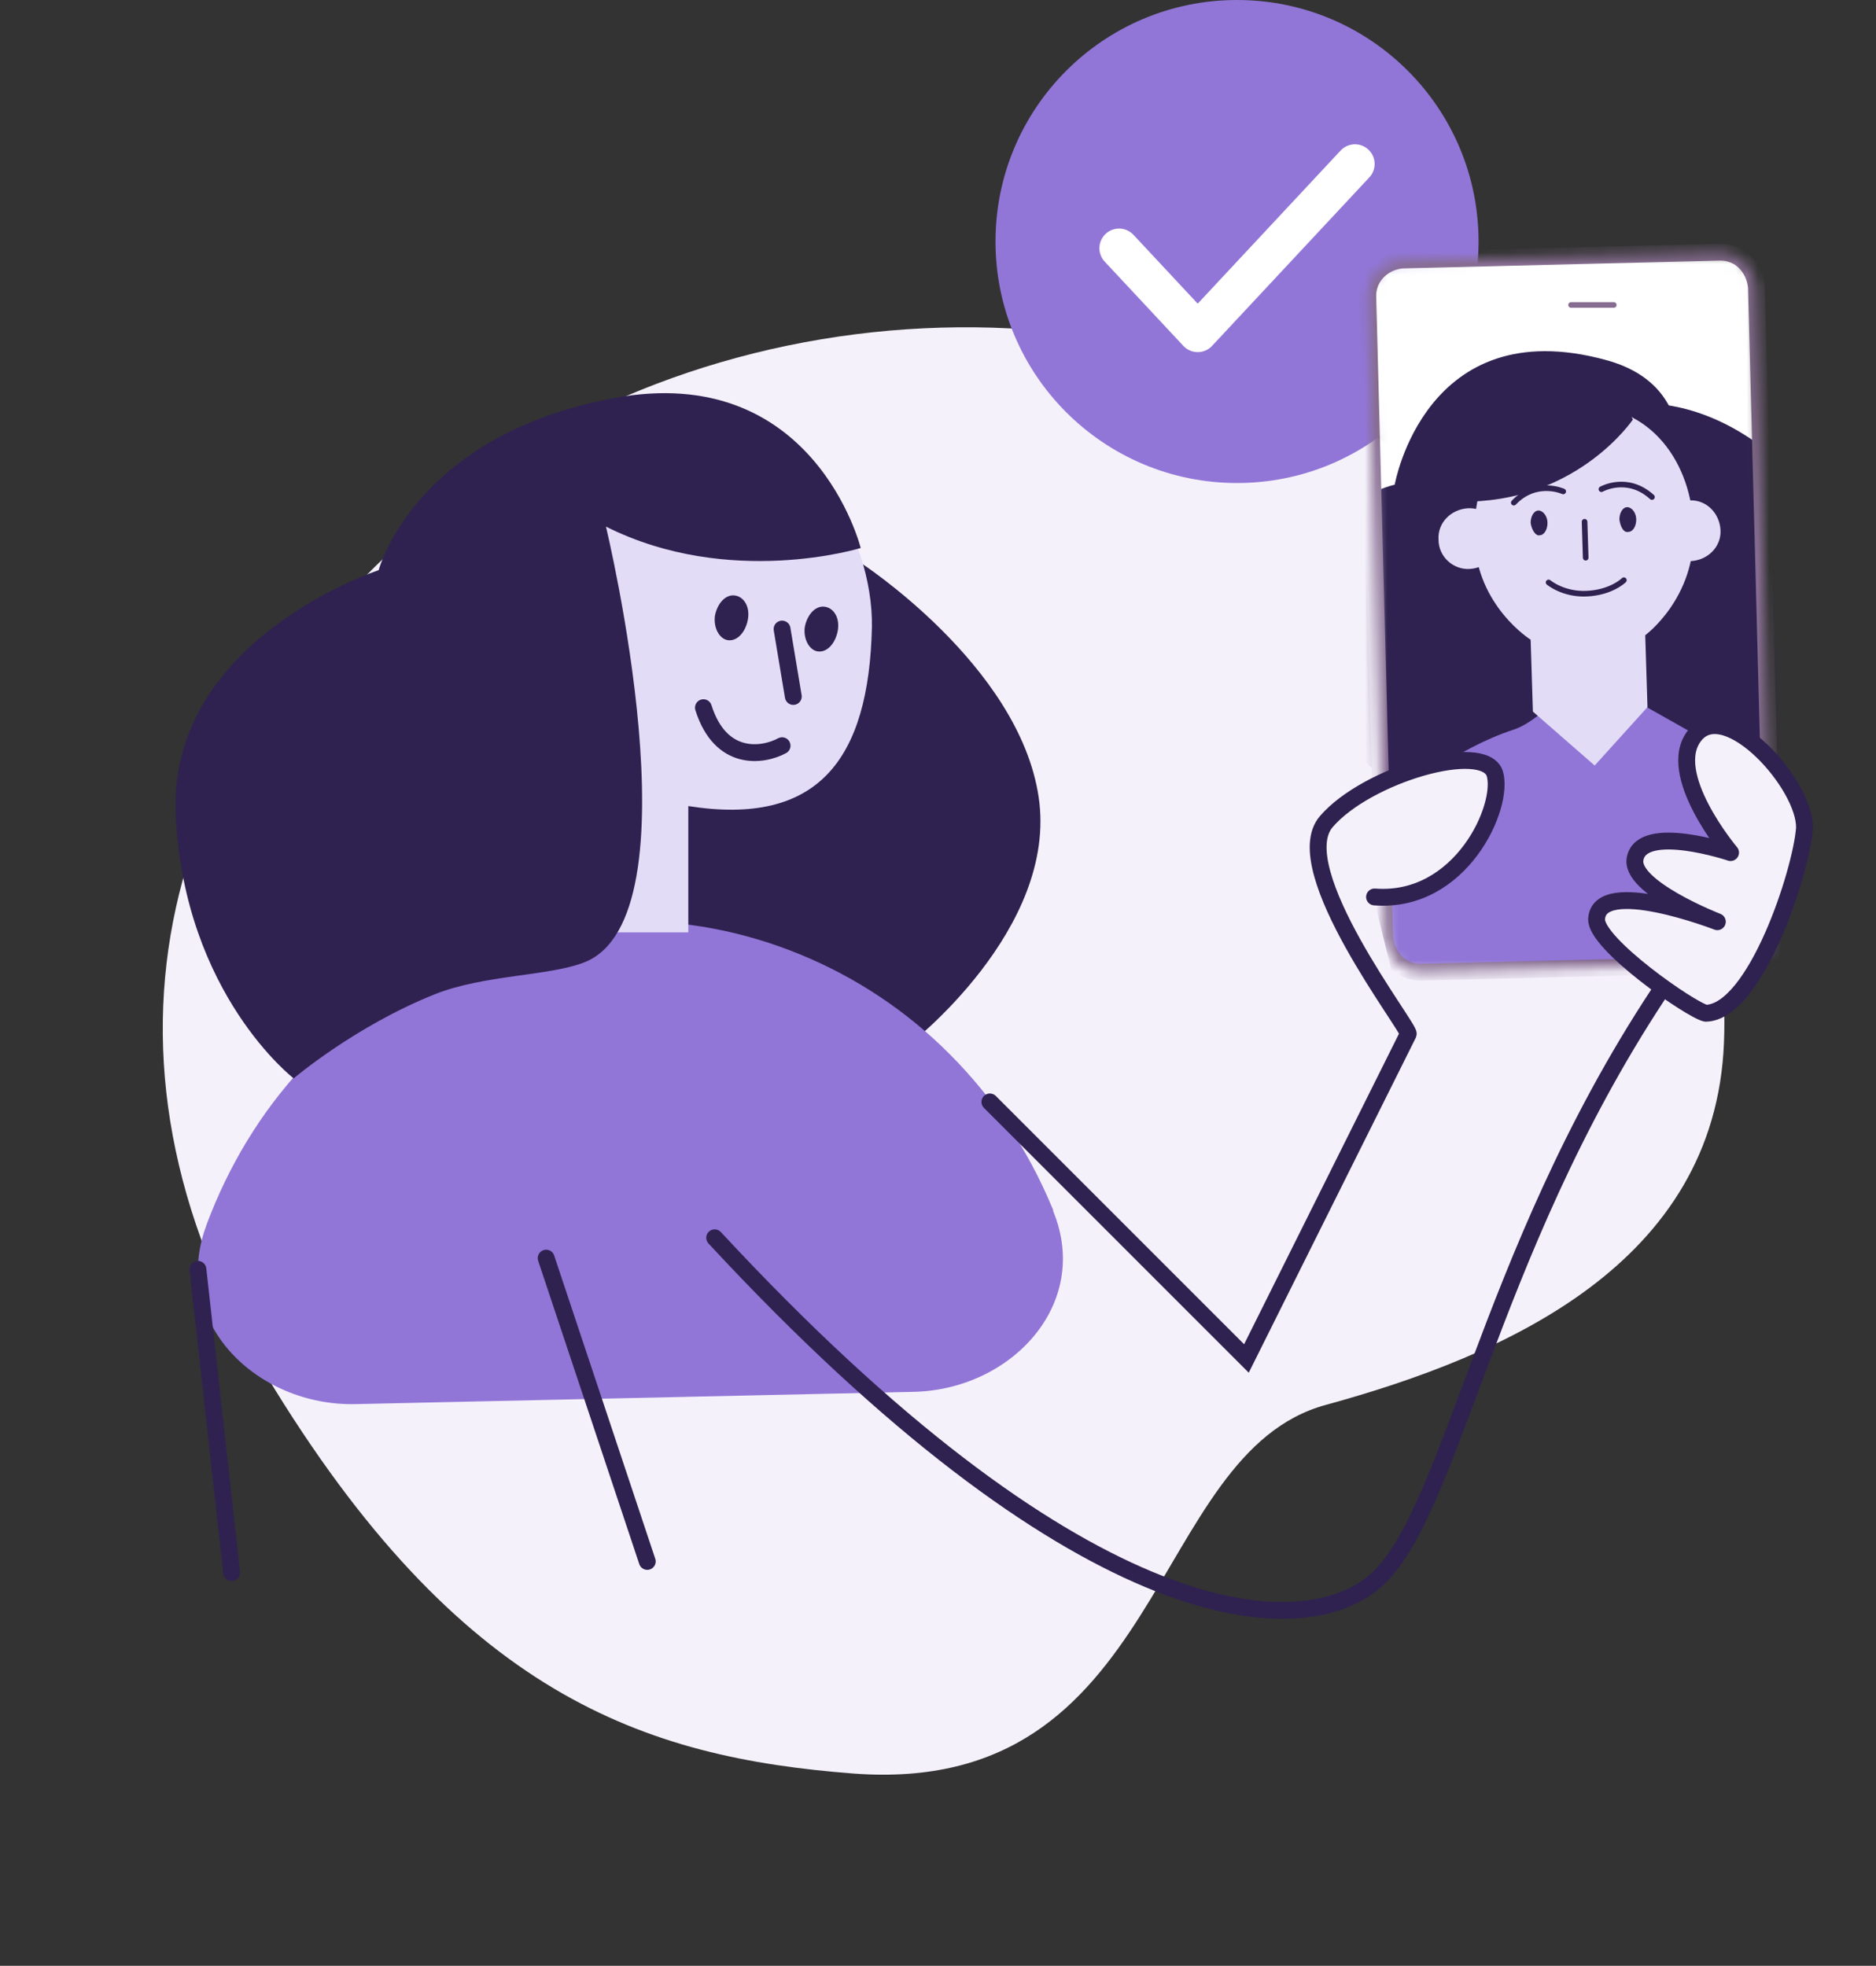 <svg width="167" height="175" viewBox="0 0 167 175" fill="none" xmlns="http://www.w3.org/2000/svg">
<rect x="0" y="0" width="167" height="175" fill="#333333" stroke="none"/>
<path d="M75.98 157.883C103.85 159.965 102.086 129.365 118.047 125.06C134.032 120.67 152.669 112.517 153.466 92.828C154.263 73.139 141.843 53.652 129.352 43.64C103.694 23.071 63.593 25.016 38.928 45.43C14.347 65.868 6.543 93.63 23.692 122.418C40.909 150.951 57.351 156.452 75.98 157.883Z" fill="#F5F1FB"/>
<path d="M110.119 43C121.993 43 131.619 33.374 131.619 21.5C131.619 9.626 121.993 0 110.119 0C98.245 0 88.619 9.626 88.619 21.5C88.619 33.374 98.245 43 110.119 43Z" fill="#9176D7"/>
<path d="M99.619 22.096L106.619 29.596L120.619 14.596" stroke="white" stroke-width="3.5" stroke-miterlimit="10" stroke-linecap="round" stroke-linejoin="round"/>
<mask id="mask0_901_11436" style="mask-type:alpha" maskUnits="userSpaceOnUse" x="121" y="22" width="37" height="65">
<path d="M154.857 85.848L126.457 86.548C124.757 86.548 123.457 85.248 123.257 83.448L121.757 26.348C121.757 24.648 123.057 23.348 124.757 23.148L153.157 22.448C154.857 22.448 156.157 23.748 156.357 25.548L157.857 82.648C157.957 84.448 156.557 85.848 154.857 85.848Z" fill="white"/>
</mask>
<g mask="url(#mask0_901_11436)">
<path d="M154.857 85.848L126.457 86.548C124.757 86.548 123.457 85.248 123.257 83.448L121.757 26.348C121.757 24.648 123.057 23.348 124.757 23.148L153.157 22.448C154.857 22.448 156.157 23.748 156.357 25.548L157.857 82.648C157.957 84.448 156.557 85.848 154.857 85.848Z" fill="white"/>
<path d="M166.856 85.848C166.756 82.548 166.056 79.248 164.757 76.148C163.457 73.048 161.657 70.348 159.257 67.948C156.957 65.648 154.156 63.848 151.156 62.648C148.156 61.448 144.956 60.848 141.656 60.948C138.456 60.948 135.256 61.748 132.356 63.048C129.456 64.348 126.756 66.348 124.556 68.748C122.356 71.148 120.556 74.048 119.456 77.148C118.356 80.248 117.756 83.548 117.856 86.948L166.856 85.848Z" fill="#9176D7"/>
<path d="M144.357 36.048C153.957 34.648 164.257 44.148 164.557 52.948C164.857 61.748 158.457 69.648 158.457 69.648L144.457 61.748L143.657 39.748L144.357 36.048Z" fill="#2F2250"/>
<path d="M125.057 70.448C125.057 70.448 114.957 64.748 114.757 54.948C114.757 45.248 124.157 43.148 124.157 43.148C124.157 43.148 126.857 27.648 142.957 32.048C159.157 36.448 141.257 62.848 134.757 64.948C129.557 66.648 125.057 70.448 125.057 70.448Z" fill="#2F2250"/>
<path d="M140.657 36.148C134.357 36.348 131.057 41.948 131.257 47.948C131.457 53.948 136.257 56.948 136.257 56.948L136.457 63.348L141.957 68.148L146.657 62.948L146.457 56.548C146.457 56.548 150.957 53.248 150.757 47.148C150.657 41.248 146.957 35.948 140.657 36.148Z" fill="#E3DCF6"/>
<path d="M141.057 46.448L141.157 49.648" stroke="#2F2250" stroke-width="0.5" stroke-miterlimit="10" stroke-linecap="round" stroke-linejoin="round"/>
<path d="M144.556 51.648C144.556 51.648 143.456 52.748 141.256 52.848C139.156 52.948 137.856 51.848 137.856 51.848" stroke="#2F2250" stroke-width="0.5" stroke-miterlimit="10" stroke-linecap="round" stroke-linejoin="round"/>
<path d="M137.057 47.648C137.457 47.648 137.757 47.148 137.757 46.548C137.757 45.948 137.357 45.448 136.957 45.448C136.557 45.448 136.257 45.948 136.257 46.548C136.357 47.248 136.757 47.748 137.057 47.648Z" fill="#2F2250"/>
<path d="M144.957 47.348C145.357 47.348 145.657 46.848 145.657 46.248C145.657 45.648 145.257 45.148 144.857 45.148C144.457 45.148 144.157 45.648 144.157 46.248C144.257 46.948 144.557 47.448 144.957 47.348Z" fill="#2F2250"/>
<path d="M130.857 50.648C132.357 50.547 133.557 49.347 133.457 47.847C133.357 46.347 132.157 45.148 130.657 45.248C129.157 45.347 127.957 46.547 128.057 48.047C128.057 49.547 129.357 50.748 130.857 50.648Z" fill="#E3DCF6"/>
<path d="M150.557 49.948C152.057 49.848 153.257 48.648 153.157 47.148C153.057 45.648 151.857 44.448 150.357 44.548C148.857 44.648 147.657 45.848 147.757 47.348C147.857 48.848 149.057 50.048 150.557 49.948Z" fill="#E3DCF6"/>
<path d="M145.357 37.348C145.357 37.348 140.657 44.348 130.957 44.648C130.957 44.648 126.057 35.248 134.057 32.848C142.057 30.348 145.357 37.348 145.357 37.348Z" fill="#2F2250"/>
<path d="M139.157 43.748C139.157 43.748 136.757 42.648 134.757 44.748" stroke="#2F2250" stroke-width="0.5" stroke-miterlimit="10" stroke-linecap="round" stroke-linejoin="round"/>
<path d="M142.557 43.548C142.557 43.548 144.857 42.248 147.057 44.248" stroke="#2F2250" stroke-width="0.5" stroke-miterlimit="10" stroke-linecap="round" stroke-linejoin="round"/>
<path d="M154.857 85.848L126.457 86.548C124.757 86.548 123.457 85.248 123.257 83.448L121.757 26.348C121.757 24.648 123.057 23.348 124.757 23.148L153.157 22.448C154.857 22.448 156.157 23.748 156.357 25.548L157.857 82.648C157.957 84.448 156.557 85.848 154.857 85.848Z" stroke="#876D91" stroke-width="1.5" stroke-miterlimit="10"/>
<path d="M139.856 27.148H143.656" stroke="#876D91" stroke-width="0.5" stroke-miterlimit="10" stroke-linecap="round" stroke-linejoin="round"/>
</g>
<path d="M125.257 92.048C125.557 91.548 114.357 77.348 117.957 73.148C121.557 68.948 131.957 65.948 132.957 68.848C133.957 71.748 129.957 80.348 122.257 79.848" fill="#F5F1FB"/>
<path d="M76.464 50C76.464 50 90.705 59.175 92.46 70.952C94.214 82.729 80.918 93 80.918 93L45.619 79.169L76.464 50Z" fill="#2F2250"/>
<path d="M31.66 124.996C22.864 125.2 15.202 117.707 18.333 109.192C18.333 109.124 18.4 109.056 18.4 108.988C20.332 103.811 23.197 99.042 26.929 95.023C30.66 91.004 35.058 87.802 39.989 85.554C44.919 83.306 50.183 82.08 55.514 82.012C60.844 81.876 66.174 82.898 71.172 84.941C76.169 86.985 80.7 89.982 84.565 93.865C88.429 97.748 91.494 102.312 93.626 107.421C93.693 107.557 93.76 107.693 93.76 107.83C97.158 116.14 89.962 123.77 81.233 123.906L31.66 124.996Z" fill="#9176D7"/>
<path d="M49.488 83L49.997 64.328C49.997 64.328 40.523 60.14 41.724 53.251C42.925 46.43 49.797 48.929 49.797 48.929C49.797 48.929 52.399 39.474 62.072 38.123C71.746 36.705 77.75 47.849 77.617 55.818C77.35 67.637 72.814 73.58 61.272 71.757V83" fill="#E3DCF7"/>
<path d="M70.619 62L69.619 56" stroke="#2F2250" stroke-width="1.5" stroke-miterlimit="10" stroke-linecap="round"/>
<path d="M69.619 66.384C67.901 67.313 64.146 67.843 62.619 63" stroke="#2F2250" stroke-width="1.5" stroke-linecap="round"/>
<path d="M51.971 85.687C62.36 81.738 53.941 46.879 53.941 46.879C64.94 52.394 76.619 48.785 76.619 48.785C76.619 48.785 72.477 32.105 54.62 35.441C36.83 38.777 33.706 50.76 33.706 50.76C33.706 50.76 14.83 56.888 15.645 72.683C16.46 88.546 26.144 96 26.144 96C26.144 96 31.578 91.362 38.705 88.511C43.033 86.779 48.842 86.896 51.971 85.687Z" fill="#2F2250"/>
<path d="M72.769 57.986C73.593 58.118 74.342 57.324 74.567 56.199C74.792 55.073 74.267 54.147 73.443 54.014C72.619 53.882 71.87 54.676 71.645 55.801C71.495 56.86 72.019 57.853 72.769 57.986Z" fill="#2F2250"/>
<path d="M64.769 56.986C65.593 57.118 66.342 56.324 66.567 55.199C66.792 54.073 66.267 53.147 65.443 53.014C64.619 52.882 63.87 53.676 63.645 54.801C63.495 55.86 64.019 56.853 64.769 56.986Z" fill="#2F2250"/>
<path d="M151.847 90.202C150.518 89.923 142.045 84.022 142.127 81.825C142.316 77.971 152.876 82.053 152.876 82.053C152.876 82.053 144.941 78.966 145.568 76.387C146.25 73.291 154.054 75.898 154.054 75.898C154.054 75.898 148.102 68.832 150.89 65.433C153.679 62.033 160.741 69.85 160.634 73.727C160.34 77.641 156.272 90.097 151.847 90.202Z" fill="#F5F1FB" stroke="#2F2250" stroke-width="1.5" stroke-miterlimit="10" stroke-linecap="round" stroke-linejoin="round"/>
<path d="M63.619 110.187C95.619 144.687 115.119 146.5 122.119 141C129.119 135.5 132.119 112 147.619 88.5" stroke="#2F2250" stroke-width="1.5" stroke-miterlimit="10" stroke-linecap="round"/>
<path d="M122.36 79.848C130.06 80.448 133.96 71.748 133.06 68.848C132.06 65.948 121.66 68.948 118.06 73.148C114.46 77.348 125.56 91.548 125.36 92.048L110.956 120.933L88.119 98.096" stroke="#2F2250" stroke-width="1.5" stroke-miterlimit="10" stroke-linecap="round"/>
<path d="M57.619 139L48.619 112" stroke="#2F2250" stroke-width="1.5" stroke-miterlimit="10" stroke-linecap="round"/>
<path d="M20.619 140L17.619 113" stroke="#2F2250" stroke-width="1.5" stroke-miterlimit="10" stroke-linecap="round"/>
</svg>
